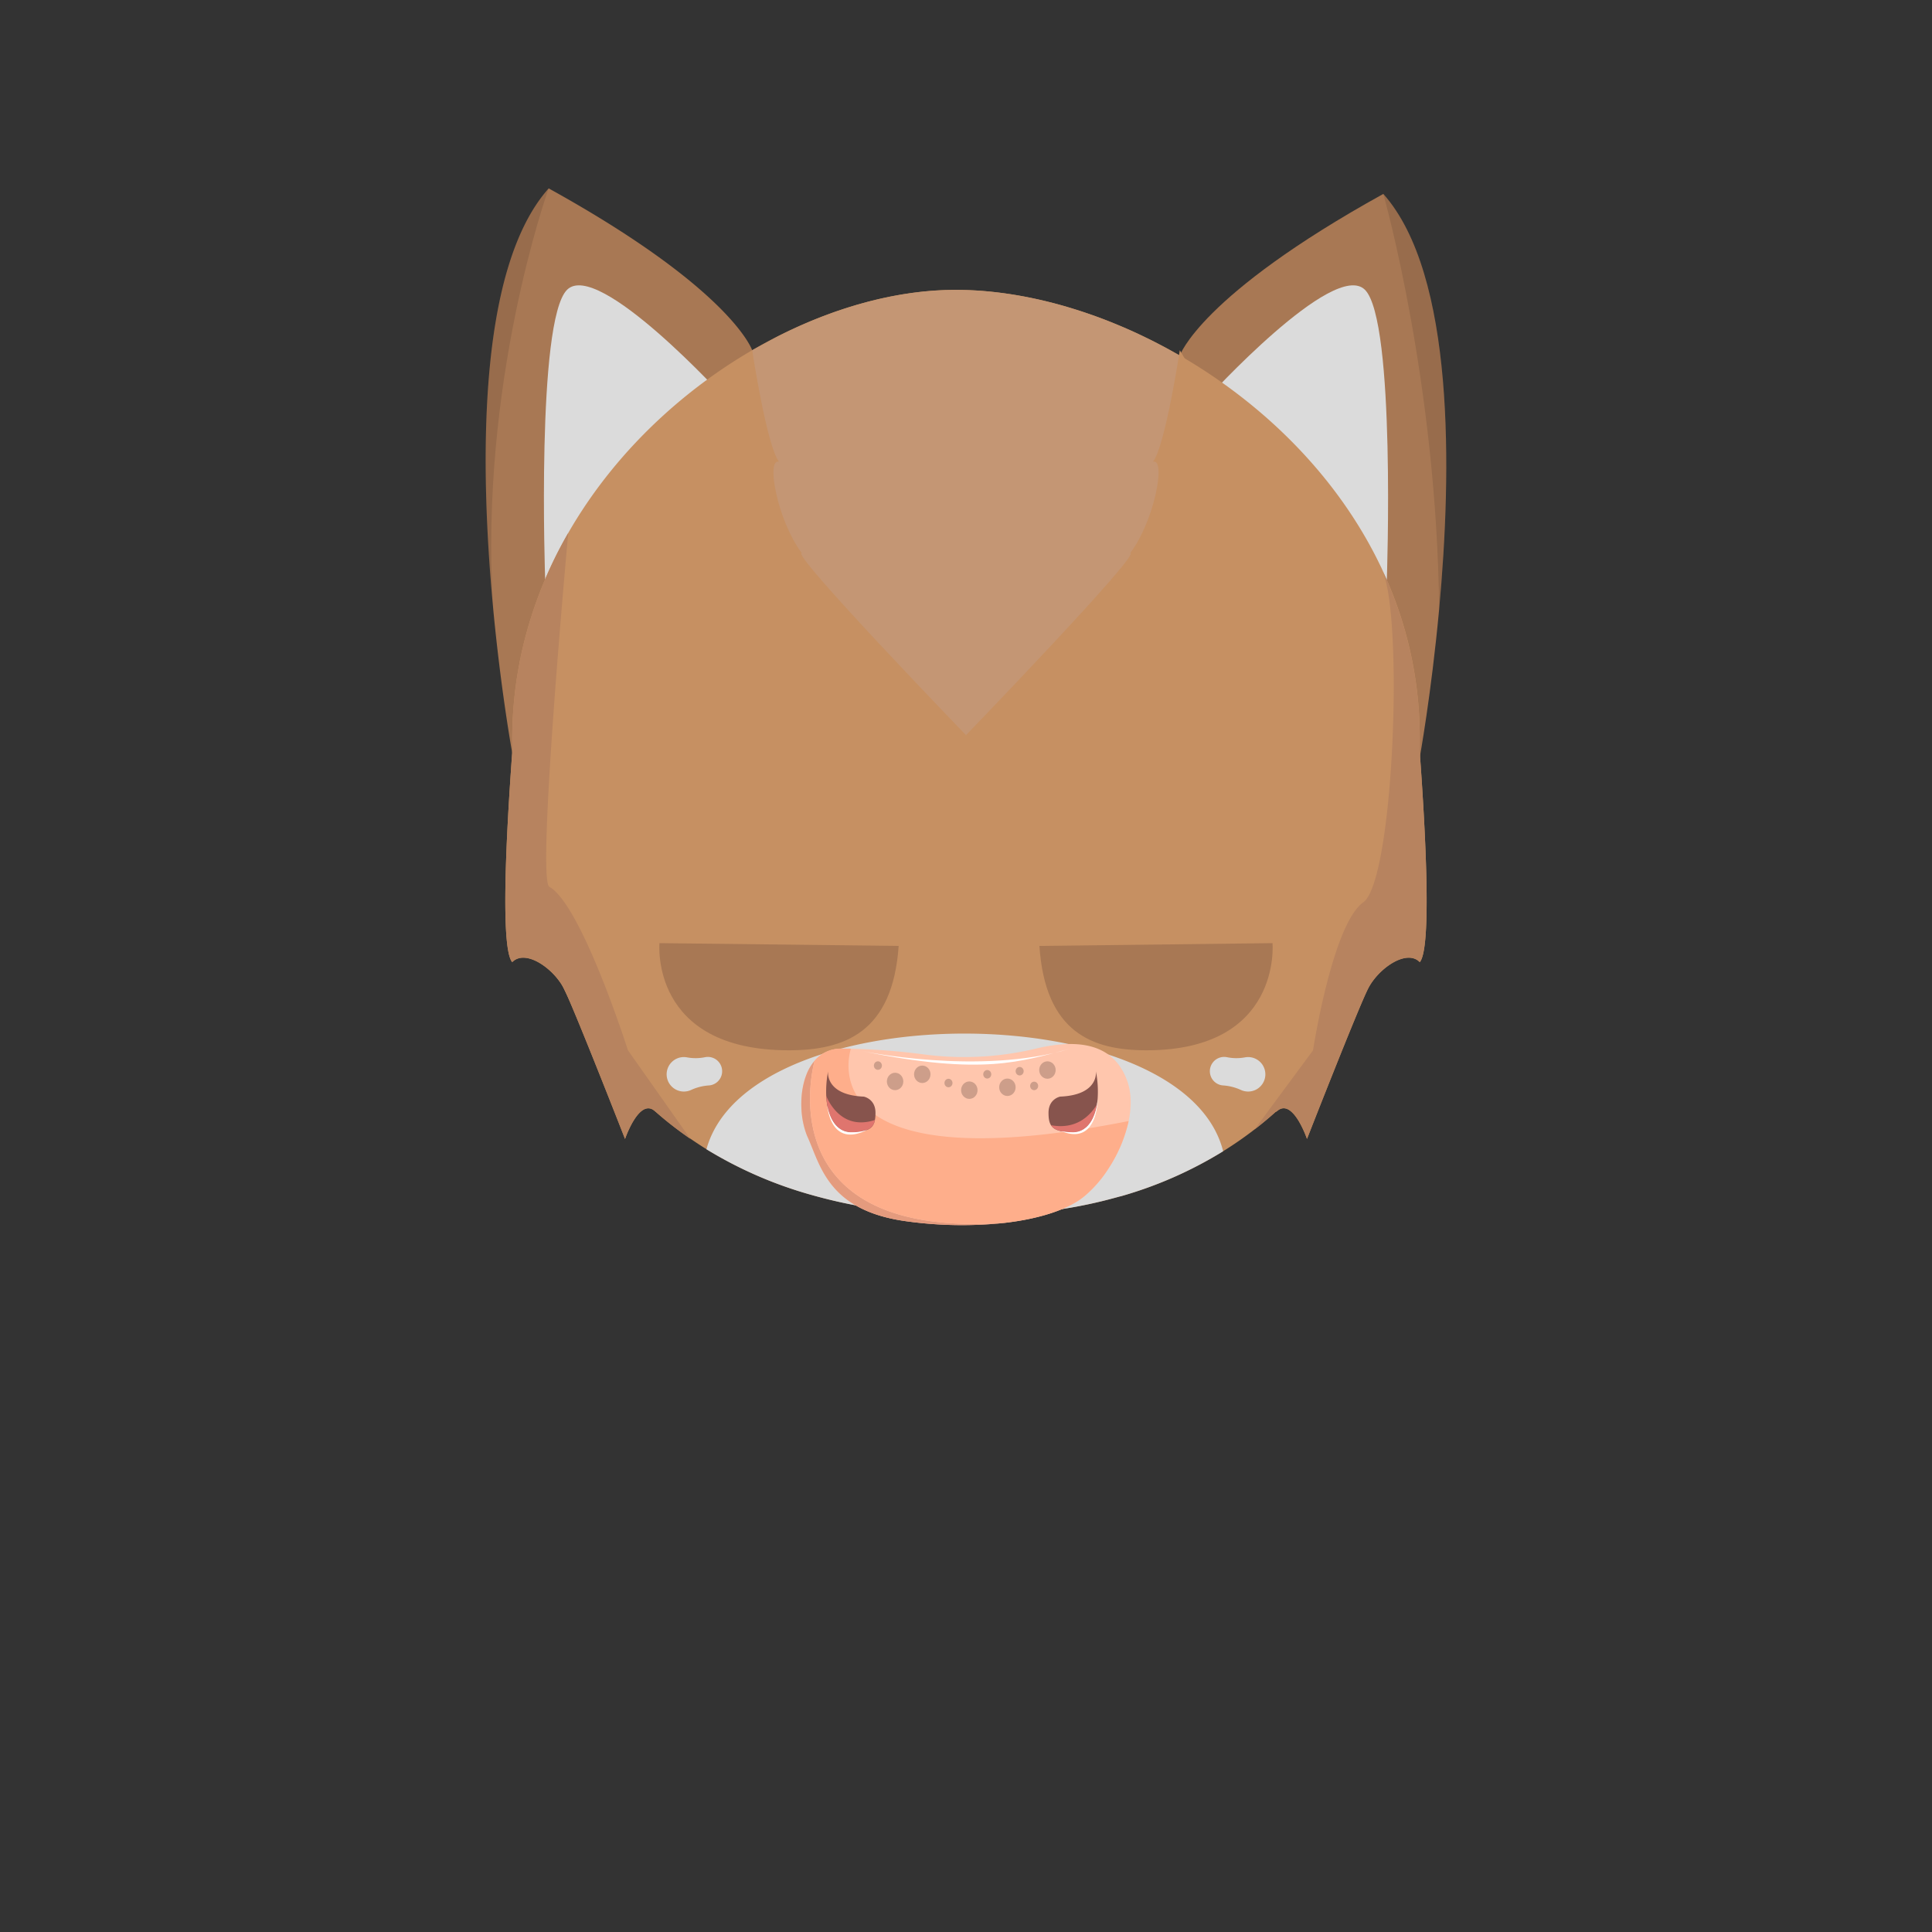<svg xmlns="http://www.w3.org/2000/svg" viewBox="0 0 1000 1000"><rect x="0" y="0" width="1000" height="1000" fill="#333333" stroke="none"/><defs><style>.cls-1{fill:none;}.cls-2{fill:#a87854;}.cls-3{fill:#dbdbdb;}.cls-4{fill:#c69062;}.cls-5{fill:#c49674;}.cls-6{fill:#b7835f;}.cls-7{opacity:0.1;}.cls-8{fill:#ffc6ad;}.cls-9{fill:#e49b7e;}.cls-10{fill:#feae8b;}.cls-11{fill:#87544d;}.cls-12{fill:#cd9e8a;}.cls-13{fill:#df756e;}.cls-14{fill:#fff;}</style></defs><g id="Layer_2" data-name="Layer 2"><g id="OutPut"><rect id="BG" class="cls-1" width="1000" height="1000"/></g><g id="Head"><g id="_9" data-name="9"><g id="_9-2" data-name="9"><path class="cls-2" d="M389.33,181.29,341.26,401l-76.14-11.32s-5.83-31.86-9.9-75.18a.41.41,0,0,0,0-.11c-6.72-71.73-8.6-174.81,28.78-216.88a0,0,0,0,0,0,0C379,150,389.33,181.29,389.33,181.29Z"/><path class="cls-2" d="M744.89,315.45v0c-4.1,44.28-10.11,77.06-10.11,77.06l-76,11.33L610.65,184.07S621,152.9,716,100.37v0C753.08,142.11,751.5,243.82,744.89,315.45Z"/><path class="cls-3" d="M282.17,299.88S277.49,166,293.5,150s82,56.47,82,56.47l-26,108Z"/><path class="cls-3" d="M717.83,299.88S722.51,166,706.5,150s-82,56.47-82,56.47l26,108Z"/><path class="cls-4" d="M734.85,389V389c-1,74.9-25.25,142.2-74.47,186.39q-5.32,4.79-11,9.18-7.56,5.85-15.8,11l-.45.28a210.51,210.51,0,0,1-53.21,23.38l-.16,0-2.81.77a241,241,0,0,1-26.25,5.64c-.62.11-1.24.2-1.87.3-1.34.2-2.69.4-4,.58l-1.68.24-2.16.28q-6.67.82-13.6,1.35l-2.34.15q-10.53.72-21.6.71-14.85,0-28.67-1.14l-2.29-.2q-7-.62-13.79-1.53l-.57-.07c-1-.14-2.06-.28-3.09-.44-1.21-.17-2.42-.36-3.62-.54l-1.89-.31a257.69,257.69,0,0,1-26.15-5.63l-1.74-.47-1.17-.33a214.88,214.88,0,0,1-54.79-23.76l-.42-.26q-4-2.49-7.87-5.17A185.41,185.41,0,0,1,338.85,575h0c-19.35-17.25-34.62-38.05-46.13-61.56l-.19-.4c-.15-.29-.29-.58-.43-.88l-.26-.54c-17.15-35.84-25.67-77.88-26.62-123.22,0-1-.05-2-.06-3A207.25,207.25,0,0,1,269,342.63s0-.05,0-.07a.28.28,0,0,0,0-.06,217.92,217.92,0,0,1,25.13-66.65c25.71-44.8,65.74-80.19,108.62-101.87,30.59-15.48,62.63-24,92-23.95,36.72,0,78,12.13,115.93,34,43,24.83,81.53,62.28,103.9,109l0,0,.57,1.19.06.12c.13.29.26.57.4.86s.13.3.2.46A203.7,203.7,0,0,1,734.85,379C734.9,382.32,734.9,385.66,734.85,389Z"/><path class="cls-4" d="M338.85,575h0c-8.1-6.78-15.33,14.52-15.33,14.52s-24-61.4-30.8-76.08l-.19-.4c-.15-.32-.29-.61-.43-.88l-.26-.54C286.56,501.3,272,491,265.12,498c-6.19-7.2-3.1-66.4.08-109.62,1.83-25,3.69-44.64,3.8-45.82a.28.28,0,0,0,0-.06l10.49,25,5.87,18.11L325.5,509.5s10.72,36.12,14.14,54.9C341.06,572.19,341.22,577,338.85,575Z"/><path class="cls-4" d="M734.88,498c-6.88-7-21.44,3.3-26.7,13.6s-31.68,77.9-31.68,77.9-7.24-21.34-15.35-14.51a1.73,1.73,0,0,1-.77.43c-1,.21-1.22-1.48-1-4.44,1.25-14.83,15.09-61.48,15.09-61.48l46-142,.85-2,9.64-23s2,20.41,3.86,46.47V389C738,432.19,741,490.83,734.88,498Z"/><path class="cls-2" d="M465.14,489.61l-123.8-1.44s-5.12,55.46,66.89,55.46c28.76,0,53.8-9.07,56.91-54"/><path class="cls-2" d="M538,489.61l120.65-1.44s5,55.46-65.19,55.46c-28,0-52.44-9.07-55.46-54"/><path class="cls-5" d="M610.65,184.07C609.23,324.32,500,380.53,500,380.53S389.33,323.58,389.33,181.29L402.76,174c30.59-15.48,62.63-24,92-23.95C531.44,150.05,572.77,162.16,610.65,184.07Z"/><path class="cls-3" d="M633.1,595.88a210.51,210.51,0,0,1-53.21,23.38l-.16,0-2.81.77a241,241,0,0,1-26.25,5.64c-.62.11-1.24.2-1.87.3-1.34.2-2.69.4-4,.58l-1.68.24-2.16.28q-6.67.82-13.6,1.35l-2.34.15q-10.53.72-21.6.71-14.85,0-28.67-1.14l-2.29-.2q-7-.62-13.79-1.53l-.57-.07c-1-.14-2.06-.28-3.09-.44-1.21-.17-2.42-.36-3.62-.54l-1.89-.31a257.69,257.69,0,0,1-26.15-5.63l-1.74-.47-1.17-.33a214.88,214.88,0,0,1-54.79-23.76C387.64,514.71,612.7,515,633.1,595.88Z"/><path class="cls-6" d="M357.32,589.48A185.41,185.41,0,0,1,338.85,575h0c-8.1-6.78-15.33,14.52-15.33,14.52s-24-61.4-30.8-76.08l-.19-.4c-.15-.29-.29-.58-.43-.88l-.26-.54C286.56,501.3,272,491,265.12,498c-6.19-7.2-3.1-66.4.08-109.62,0-1-.05-2-.06-3A207.24,207.24,0,0,1,269,342.56a.28.28,0,0,0,0-.06,217.92,217.92,0,0,1,25.13-66.65h0s-5.41,58.79-8.78,109.76c-2.51,38-3.92,71.76-1,73.39,16.78,9.5,40.67,84.63,40.67,84.63l14.64,20.77Z"/><path class="cls-6" d="M715,294a8.38,8.38,0,0,1-.43-.92l.57,1.19Z"/><path class="cls-6" d="M734.88,498c-6.88-7-21.44,3.3-26.7,13.6s-31.68,77.9-31.68,77.9-7.24-21.34-15.35-14.51a1.73,1.73,0,0,1-.77.43q-5.32,4.79-11,9.18L659.41,571l20.21-27.35s10-65.24,26-76.6c9.29-6.6,14.91-56.57,15.68-101.56.52-30.67-1.2-59-5.55-69.73A203.7,203.7,0,0,1,734.85,379c0,3.34,0,6.68,0,10V389C738,432.19,741,490.83,734.88,498Z"/><path class="cls-7" d="M744.89,315.45C743.77,198.63,716.43,101.89,716,100.39,753.08,142.11,751.5,243.82,744.89,315.45Z"/><path class="cls-7" d="M255.21,314.39c-6.72-71.73-8.6-174.81,28.78-216.88C283.49,98.91,248,198.29,255.21,314.39Z"/><path class="cls-4" d="M389.33,181.29S397,231.52,403.25,239c-7-2-.75,30.74,11.75,47.24-6,0,85,94.28,85,94.28L400.33,377l-71.82-93.33Z"/><path class="cls-4" d="M610.67,181.29S603,231.52,596.75,239c7-2,.75,30.74-11.75,47.24,6,0-85,94.28-85,94.28L599.67,377l71.82-93.33Z"/><path class="cls-8" d="M584.19,580.25a73.91,73.91,0,0,1-10.71,25,62,62,0,0,1-12.66,14.29c-8.19,6.5-22.59,11.28-40.65,13.39l-.47.05a208.5,208.5,0,0,1-50.14-.81c-40.78-5.39-44.83-28.79-51.5-43.58-.15-.33-.3-.68-.44-1a38.25,38.25,0,0,1-2.19-8,2.74,2.74,0,0,1-.05-.28c-1.18-7.32-.75-15.75,1.86-22.66a24.57,24.57,0,0,1,4.42-7.64h0a17.65,17.65,0,0,1,13.61-6.17c1.49,0,3,0,4.64,0a337.45,337.45,0,0,1,37.78,2.86,160,160,0,0,0,57.94-2.81l.62-.15c20.61-4.93,39.87-3.35,47.1,16.47C585.7,565.48,585.73,572.83,584.19,580.25Z"/><path class="cls-9" d="M519.7,633a208.5,208.5,0,0,1-50.14-.81c-40.78-5.39-44.83-28.79-51.5-43.58-.15-.33-.3-.68-.44-1a43.7,43.7,0,0,1-2.19-8,2.74,2.74,0,0,1-.05-.28c-1.18-7.32-.75-15.75,1.86-22.66a24.57,24.57,0,0,1,4.42-7.64C421.18,550.6,396.12,641.26,519.7,633Z"/><path class="cls-10" d="M584.19,580.25a73.91,73.91,0,0,1-10.71,25,62,62,0,0,1-12.66,14.29c-8.19,6.5-22.59,11.28-40.65,13.39l-.47.05c-123.58,8.3-98.52-82.36-98-84.06h0a17.65,17.65,0,0,1,13.61-6.17c1.49,0,3,0,4.64,0l.46.14S416.12,613.51,584.19,580.25Z"/><path class="cls-11" d="M453.15,576a19.53,19.53,0,0,1-.29,3.71c-.84,4.45-3.83,6.12-12,6.36-7.61.21-12.63-7.16-13.2-18.78a55.81,55.81,0,0,1,.95-12.76c-.1.93-1,12.26,18.47,13.08C447.08,567.6,453.15,568.71,453.15,576Z"/><path class="cls-11" d="M568.13,568.79c-.08,1-.2,1.94-.35,2.86-1.49,9.06-6.14,14.59-12.75,14.41a34.17,34.17,0,0,1-5.62-.55C546.7,585,545,584,544,582.41s-1.29-3.63-1.29-6.42c0-7.28,6.06-8.39,6.06-8.39,20.32-.85,18.47-13.15,18.47-13.15A54.89,54.89,0,0,1,568.13,568.79Z"/><ellipse class="cls-12" cx="463.3" cy="559.76" rx="4.26" ry="4.51"/><ellipse class="cls-12" cx="477.37" cy="556.05" rx="4.26" ry="4.51"/><ellipse class="cls-12" cx="501.72" cy="564.27" rx="4.26" ry="4.51"/><ellipse class="cls-12" cx="521.43" cy="562.77" rx="4.26" ry="4.51"/><ellipse class="cls-12" cx="542.15" cy="553.85" rx="4.26" ry="4.51"/><ellipse class="cls-12" cx="535.27" cy="562.07" rx="2.08" ry="2.2"/><ellipse class="cls-12" cx="527.77" cy="554.45" rx="2.08" ry="2.2"/><ellipse class="cls-12" cx="511" cy="556.05" rx="2.08" ry="2.2"/><ellipse class="cls-12" cx="490.93" cy="560.57" rx="2.08" ry="2.2"/><ellipse class="cls-12" cx="454.4" cy="551.54" rx="2.08" ry="2.2"/><path class="cls-13" d="M452.86,579.7a6.38,6.38,0,0,1-2.61,4.38l-.06,0a6.75,6.75,0,0,1-1.31.69h0a23.43,23.43,0,0,1-8,1.25c-6.48.18-11.08-5.13-12.66-13.89a38.28,38.28,0,0,1-.54-4.89,24.14,24.14,0,0,0,2.78,5.12c2.89,4.15,8.2,9.19,16.71,8.52A23.84,23.84,0,0,0,452.86,579.7Z"/><path class="cls-13" d="M567.78,571.65c-1.49,9.06-6.14,14.59-12.75,14.41a34.17,34.17,0,0,1-5.62-.55C546.7,585,545,584,544,582.41l.73.12C557.22,584.52,564.2,577.54,567.78,571.65Z"/><path class="cls-14" d="M448.86,584.81c-19.3,9.69-20.66-12.64-20.66-12.64,1.58,8.76,6.18,14.07,12.66,13.89A23.43,23.43,0,0,0,448.86,584.81Z"/><path class="cls-14" d="M549.45,585.52h0a34.17,34.17,0,0,0,5.62.55c6.61.18,11.26-5.35,12.75-14.41.15-.92.27-1.88.35-2.86C568.13,568.79,568.39,593.15,549.45,585.52Z"/><path class="cls-14" d="M446,544s61,12.86,107.7-1.13C528.45,549.35,509.11,556.94,446,544Z"/></g><path class="cls-3" d="M373.63,555.94a7.38,7.38,0,0,1-5.89,5.78l-.69.09a26.28,26.28,0,0,0-9.21,2.29,8.92,8.92,0,1,1-2.14-16.79,24.16,24.16,0,0,0,9.28-.12,8,8,0,0,1,1.41-.13A7.4,7.4,0,0,1,373.63,555.94Z"/><path class="cls-3" d="M626.37,555.94a7.38,7.38,0,0,0,5.89,5.78l.69.09a26.28,26.28,0,0,1,9.21,2.29,8.92,8.92,0,1,0,2.14-16.79,24.16,24.16,0,0,1-9.28-.12,8,8,0,0,0-1.41-.13A7.4,7.4,0,0,0,626.37,555.94Z"/></g></g></g></svg>